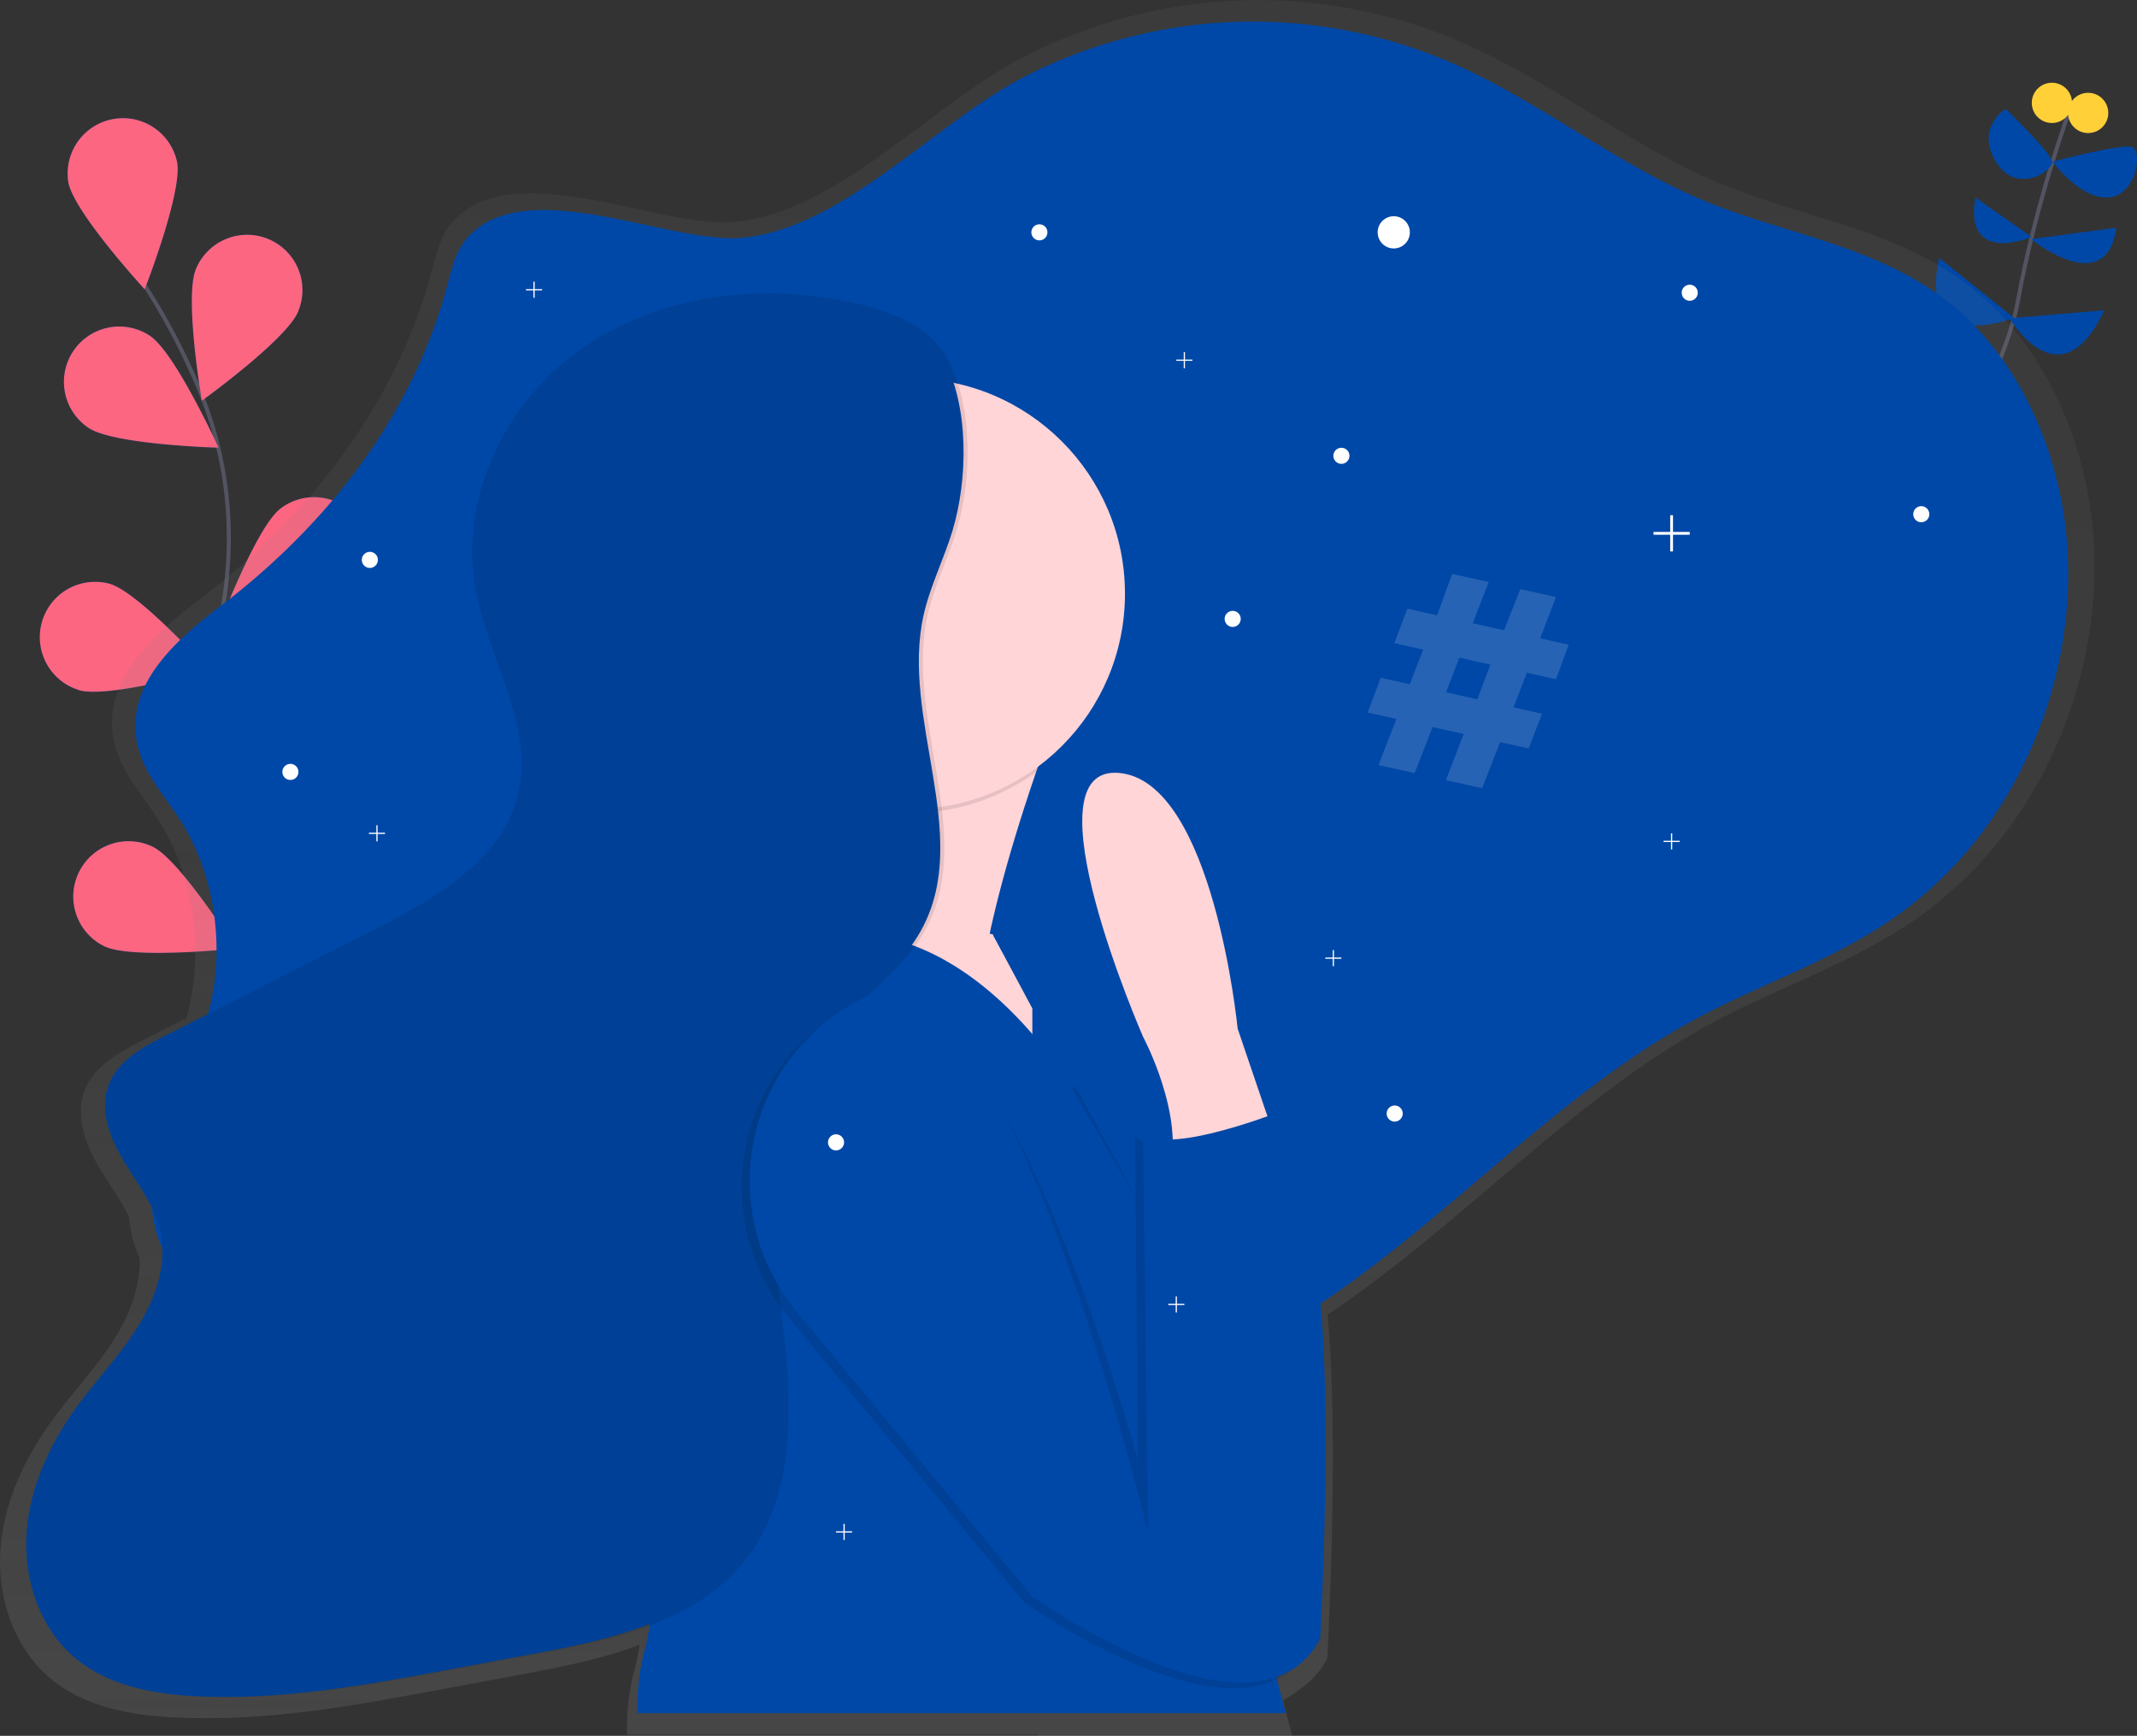 <?xml version="1.0" encoding="UTF-8" standalone="no"?>
<svg
   xmlns:dc="http://purl.org/dc/elements/1.1/"
   xmlns:cc="http://creativecommons.org/ns#"
   xmlns:rdf="http://www.w3.org/1999/02/22-rdf-syntax-ns#"
   xmlns:svg="http://www.w3.org/2000/svg"
   xmlns="http://www.w3.org/2000/svg"
   version="1.1"
   viewBox="0 0 1061.37 862.18"
   height="862.18"
   width="1061.37"
   data-name="Layer 1"
   id="028cd87a-0b35-461a-bfe3-3b7f66159f45">
  <rect x="0" y="0" width="1061.37" height="862.18" fill="#333333" stroke="none"/>
  <defs
     id="defs9">
    <linearGradient
       gradientUnits="userSpaceOnUse"
       y2="18.91"
       x2="589.43"
       y1="881.09"
       x1="589.43"
       id="9d8dd509-b6b1-49aa-9217-31324d378028">
      <stop
         id="stop2"
         stop-opacity="0.25"
         stop-color="gray"
         offset="0" />
      <stop
         id="stop4"
         stop-opacity="0.12"
         stop-color="gray"
         offset="0.54" />
      <stop
         id="stop6"
         stop-opacity="0.1"
         stop-color="gray"
         offset="1" />
    </linearGradient>
  </defs>
  <title
     id="title11">social_ideas</title>
  <path
     id="path13"
     stroke-width="2"
     stroke-miterlimit="10"
     stroke="#535461"
     fill="none"
     transform="translate(-69.31 -18.91)"
     d="M209.12,550.42s-58.69-115-32.93-212.55c10.81-41,8.83-84.27-7.08-123.52A329,329,0,0,0,141.4,161" />
  <path
     id="path15"
     fill="#0048a7"
     transform="translate(-69.31 -18.91)"
     d="M157.27,99.37c2.8,14.92-16.09,63.24-16.09,63.24s-35.12-38.19-37.92-53.1a27.48,27.48,0,0,1,54-10.14Z" />
  <path
     id="path17"
     fill="#0048a7"
     transform="translate(-69.31 -18.91)"
     d="M217.42,173.62c-5.76,14-47.88,44.34-47.88,44.34s-8.73-51.14-3-65.19a27.48,27.48,0,1,1,50.85,20.85Z" />
  <path
     id="path19"
     fill="#0048a7"
     transform="translate(-69.31 -18.91)"
     d="M242,315.17c-12.06,9.22-63.71,14.1-63.71,14.1s18.28-48.56,30.34-57.77A27.48,27.48,0,0,1,242,315.17Z" />
  <path
     id="path21"
     fill="#0048a7"
     transform="translate(-69.31 -18.91)"
     d="M236.42,426.46C226.09,437.58,176,451.12,176,451.12s9.81-50.95,20.14-62.07a27.48,27.48,0,0,1,40.27,37.4Z" />
  <path
     id="path23"
     fill="#0048a7"
     transform="translate(-69.31 -18.91)"
     d="M113.37,231.48c12.65,8.39,64.51,9.8,64.51,9.8s-21.5-47.22-34.15-55.61a27.48,27.48,0,1,0-30.37,45.81Z" />
  <path
     id="path25"
     fill="#0048a7"
     transform="translate(-69.31 -18.91)"
     d="M108.54,361.72c14.58,4.22,64.49-10,64.49-10s-34.64-38.62-49.22-42.84a27.48,27.48,0,0,0-15.27,52.79Z" />
  <path
     id="path27"
     fill="#0048a7"
     transform="translate(-69.31 -18.91)"
     d="M121.21,488.94c13.66,6.62,65.24,1.09,65.24,1.09s-27.62-43.92-41.27-50.54a27.48,27.48,0,1,0-24,49.45Z" />
  <path
     id="path29"
     fill="#fc6681"
     transform="translate(-69.31 -18.91)"
     d="M157.27,99.37c2.8,14.92-16.09,63.24-16.09,63.24s-35.12-38.19-37.92-53.1a27.48,27.48,0,0,1,54-10.14Z" />
  <path
     id="path31"
     fill="#fc6681"
     transform="translate(-69.31 -18.91)"
     d="M217.42,173.62c-5.76,14-47.88,44.34-47.88,44.34s-8.73-51.14-3-65.19a27.48,27.48,0,1,1,50.85,20.85Z" />
  <path
     id="path33"
     fill="#fc6681"
     transform="translate(-69.31 -18.91)"
     d="M242,315.17c-12.06,9.22-63.71,14.1-63.71,14.1s18.28-48.56,30.34-57.77A27.48,27.48,0,0,1,242,315.17Z" />
  <path
     id="path35"
     fill="#fc6681"
     transform="translate(-69.31 -18.91)"
     d="M236.42,426.46C226.09,437.58,176,451.12,176,451.12s9.81-50.95,20.14-62.07a27.48,27.48,0,0,1,40.27,37.4Z" />
  <path
     id="path37"
     fill="#fc6681"
     transform="translate(-69.31 -18.91)"
     d="M113.37,231.48c12.65,8.39,64.51,9.8,64.51,9.8s-21.5-47.22-34.15-55.61a27.48,27.48,0,1,0-30.37,45.81Z" />
  <path
     id="path39"
     fill="#fc6681"
     transform="translate(-69.31 -18.91)"
     d="M108.54,361.72c14.58,4.22,64.49-10,64.49-10s-34.64-38.62-49.22-42.84a27.48,27.48,0,0,0-15.27,52.79Z" />
  <path
     id="path41"
     fill="#fc6681"
     transform="translate(-69.31 -18.91)"
     d="M121.21,488.94c13.66,6.62,65.24,1.09,65.24,1.09s-27.62-43.92-41.27-50.54a27.48,27.48,0,1,0-24,49.45Z" />
  <path
     id="path43"
     stroke-width="2"
     stroke-miterlimit="10"
     stroke="#535461"
     fill="none"
     transform="translate(-69.31 -18.91)"
     d="M987.94,336.08S1062.43,219,1071.43,169s26-96,26-96" />
  <path
     id="path45"
     fill="#0048a7"
     transform="translate(-69.31 -18.91)"
     d="M1114.43,173l-47,4S1092.43,220,1114.43,173Z" />
  <path
     id="path47"
     fill="#0048a7"
     transform="translate(-69.31 -18.91)"
     d="M1032.43,147l37.22,29.81S1021.43,196,1032.43,147Z" />
  <path
     id="path49"
     fill="#0048a7"
     transform="translate(-69.31 -18.91)"
     d="M1120.43,132l-42.32,5.67S1115.43,168,1120.43,132Z" />
  <path
     id="path51"
     fill="#0048a7"
     transform="translate(-69.31 -18.91)"
     d="M1050.43,117l27.94,19.61S1044.43,151,1050.43,117Z" />
  <path
     id="path53"
     fill="#0048a7"
     transform="translate(-69.31 -18.91)"
     d="M1088.74,99.19S1123.43,90,1128.43,92s2,24-12,25S1088.74,99.19,1088.74,99.19Z" />
  <path
     id="path55"
     fill="#0048a7"
     transform="translate(-69.31 -18.91)"
     d="M1065.43,73s22,21,23,26-18,17-28,0S1065.43,73,1065.43,73Z" />
  <circle
     id="circle57"
     fill="#ffd037"
     r="10"
     cy="56.09"
     cx="1037.11" />
  <circle
     id="circle59"
     fill="#ffd037"
     r="10"
     cy="51.09"
     cx="1019.11" />
  <path
     id="path61"
     fill="url(#9d8dd509-b6b1-49aa-9217-31324d378028)"
     transform="translate(-69.31 -18.91)"
     d="M1108.88,283.77c-3.89-48.19-25.81-94.63-60.21-121.83-36.82-29.12-83.33-34.56-125.23-52-43.27-18.06-81.76-49.11-124.61-68.47a254.8,254.8,0,0,0-219.77,5c-46.64,23.54-93.9,78.57-145.84,82.71-37,2.95-111.12-34.12-140,.95-5.27,6.4-7.31,15.4-9.58,23.87-18.3,68.19-63.37,123-114.69,162.24-21.74,16.6-48.2,38.86-43.45,68.61,2.56,16,13.8,27.74,22.16,40.76,17.51,27.25,23.19,64.3,14.84,96.92-.17.65-.35,1.3-.53,2l-21.84,11.1c-11.56,5.87-24,12.74-28.75,24.81-4.88,12.52.25,26.69,7.12,38.25,4.92,8.27,10.8,16.17,14.93,24.78a66.73,66.73,0,0,0,1.26,8.4,64.78,64.78,0,0,0,4,12.14c.37,13.57-4.77,27.29-12,39-9,14.61-21,27.07-31.11,40.9C81.53,743,71,765.4,69.49,789.12s6.93,48.74,25.3,63.82c16.86,13.84,39.64,18,61.42,19q8.28.41,16.55.35c38.84,0,77.48-7.14,115.75-14.28l41.41-7.72c19-3.55,38.85-7.55,57-14.38a91.33,91.33,0,0,1-2.21,11.3,108,108,0,0,0-3.9,33.29v0H584.65c0,.17.07.34.11.51H711.08l-.22-.51h.22s-1.93-6.08-4.51-17.15a37.6,37.6,0,0,0,8.21-5.4,40,40,0,0,0,13.74-15.4s6.08-108.84.14-170.65c65.47-43.56,121.68-107.38,190.43-144.61C954.83,508,993.73,496,1026.84,471.06a201.3,201.3,0,0,0,47.36-51.26C1099.26,381.19,1112.77,332,1108.88,283.77Z" />
  <path
     transform="translate(-69.31 -18.91)"
     fill="#0048a7"
     id="path63"
     d="M300.61,138c-5.14,6.24-7.12,15-9.34,23.27-17.84,66.49-61.78,120-111.83,158.18-21.19,16.18-47,37.89-42.36,66.89,2.49,15.58,13.45,27,21.61,39.74,17.08,26.57,22.61,62.7,14.47,94.5-9.26,36.19-35.12,70-27.11,106.56,4.94,22.56,21.7,38.56,37.82,52.34q37.71,32.23,77.83,60.37c17.93,12.58,37,24.82,57.89,26.41,18.4,1.41,36.42-5.58,53.88-12.49,15.26-6,30.91-12.31,43.23-24.4,8-7.89,14.46-18.08,23.39-24.53,21-15.17,47.94-5.55,72,.91a250.72,250.72,0,0,0,171.6-15.71c82.89-39,146.07-120.75,227.12-164.64,34.86-18.88,72.78-30.59,105.06-54.9a196.26,196.26,0,0,0,46.18-50c24.44-37.65,37.61-85.65,33.82-132.63s-25.17-92.27-58.7-118.79c-35.9-28.39-81.24-33.69-122.1-50.74-42.19-17.61-79.71-47.88-121.49-66.76a248.43,248.43,0,0,0-214.28,4.84c-45.47,22.95-91.55,76.61-142.2,80.64C401,140,328.79,103.85,300.61,138Z" />
  <path
     id="path67"
     fill="#ffd5d8"
     transform="translate(-69.31 -18.91)"
     d="M583.88,402.41C551.3,497.68,555,529.81,555,529.81l7,54s-141,20-119-46c12.61-37.84,9.78-98.7,5.06-143.73-3.51-33.52-8.06-58.27-8.06-58.27l162,17C595,371,589,387.47,583.88,402.41Z" />
  <path
     id="path69"
     opacity="0.1"
     transform="translate(-69.31 -18.91)"
     d="M602,352.81c-7,18.17-13,34.66-18.16,49.6a107,107,0,0,1-135.78-8.33c-3.51-33.52-8.06-58.27-8.06-58.27Z" />
  <circle
     id="circle71"
     fill="#ffd5d8"
     r="107"
     cy="294.9"
     cx="451.73" />
  <path
     id="path73"
     fill="#ffd5d8"
     transform="translate(-69.31 -18.91)"
     d="M593,589.81l-63-27,11-84a136,136,0,0,1,27.07,6c24.26,7.86,57,25.61,63.89,64.83a1.42,1.42,0,0,1,0,.2C643,613.81,593,589.81,593,589.81Z" />
  <path
     id="path75"
     opacity="0.05"
     transform="translate(-69.31 -18.91)"
     d="M632,549.61l-8.46,12.7-33.88,2.26V541.8s-8.12-26.49-8.12-28.49S568,487.56,568,487.56l-5.46-4.25,5.57,1.47C592.37,492.64,625.16,510.39,632,549.61Z" />
  <path
     id="path77"
     fill="#0048a7"
     transform="translate(-69.31 -18.91)"
     d="M562.54,483.31l19.5,36.5v45l27,7-17-47S572.54,487.31,562.54,483.31Z" />
  <path
     id="path79"
     fill="#0048a7"
     transform="translate(-69.31 -18.91)"
     d="M386,869.81v0a105.35,105.35,0,0,1,3.8-32.46c12.76-46.89-8.8-199.5-8.8-199.5s6-130,86-152c76.39-21,130,65.57,134.66,73.43.23.37.34.57.34.57l31.8-13.91.2-.09c0,.16,0,.33,0,.5.25,7.11,5.72,21.13,13.29,37.34a474,474,0,0,1,29.88,83.75,484.53,484.53,0,0,1,14.41,96.5C694.69,827.79,708,869.81,708,869.81Z" />
  <path
     id="path81"
     opacity="0.1"
     transform="translate(-69.31 -18.91)"
     d="M677.22,667.4l4.32,28.91-80-137,.16-.07,31.84-13.93.3.59.21.41c.25,7.11,5.72,21.13,13.29,37.34A474,474,0,0,1,677.22,667.4Z" />
  <path
     id="path83"
     opacity="0.1"
     transform="translate(-69.31 -18.91)"
     d="M471.59,165.76C429.43,161,384.82,171.34,352,198.23s-52,71.12-44.63,112.9c6.17,34.76,29.47,68.11,21.16,102.41-7.89,32.58-40.9,51.56-70.78,66.75L153.36,533.35c-11.27,5.73-23.44,12.42-28,24.19-4.76,12.21.24,26,6.94,37.29s15.25,21.81,18.38,34.54c4,16.23-1.66,33.46-10.39,47.7s-20.46,26.4-30.33,39.88C96.23,735.65,86,757.52,84.48,780.64s6.76,47.52,24.66,62.23c16.43,13.5,38.64,17.51,59.89,18.56,42.62,2.1,85-5.76,127-13.58l40.37-7.53c37.17-6.93,77.46-15.63,101.64-44.71,28-33.62,24.77-82.48,19.27-125.86S446.59,578.25,472,542.63c16.61-23.33,44.42-37.8,57.63-63.21,24.18-46.47-11-103.71.35-154.84,3.22-14.48,10.1-27.87,14.39-42.07,7.63-25.27,8.44-61.7-4.64-85.76C527.7,174.7,494.27,168.31,471.59,165.76Z" />
  <path
     id="path85"
     fill="#0048a7"
     transform="translate(-69.31 -18.91)"
     d="M469.59,165.76C427.43,161,382.82,171.34,350,198.23s-52,71.12-44.63,112.9c6.17,34.76,29.47,68.11,21.16,102.41-7.89,32.58-40.9,51.56-70.78,66.75L151.36,533.35c-11.27,5.73-23.44,12.42-28,24.19-4.76,12.21.24,26,6.94,37.29s15.25,21.81,18.38,34.54c4,16.23-1.66,33.46-10.39,47.7s-20.46,26.4-30.33,39.88C94.23,735.65,84,757.52,82.48,780.64s6.76,47.52,24.66,62.23c16.43,13.5,38.64,17.51,59.89,18.56,42.62,2.1,85-5.76,127-13.58l40.37-7.53c37.17-6.93,77.46-15.63,101.64-44.71,28-33.62,24.77-82.48,19.27-125.86S444.59,578.25,470,542.63c16.61-23.33,44.42-37.8,57.63-63.21,24.18-46.47-11-103.71.35-154.84,3.22-14.48,10.1-27.87,14.39-42.07,7.63-25.27,8.44-61.7-4.64-85.76C525.7,174.7,492.27,168.31,469.59,165.76Z" />
  <path
     id="path87"
     opacity="0.1"
     transform="translate(-69.31 -18.91)"
     d="M469.59,165.76C427.43,161,382.82,171.34,350,198.23s-52,71.12-44.63,112.9c6.17,34.76,29.47,68.11,21.16,102.41-7.89,32.58-40.9,51.56-70.78,66.75L151.36,533.35c-11.27,5.73-23.44,12.42-28,24.19-4.76,12.21.24,26,6.94,37.29s15.25,21.81,18.38,34.54c4,16.23-1.66,33.46-10.39,47.7s-20.46,26.4-30.33,39.88C94.23,735.65,84,757.52,82.48,780.64s6.76,47.52,24.66,62.23c16.43,13.5,38.64,17.51,59.89,18.56,42.62,2.1,85-5.76,127-13.58l40.37-7.53c37.17-6.93,77.46-15.63,101.64-44.71,28-33.62,24.77-82.48,19.27-125.86S444.59,578.25,470,542.63c16.61-23.33,44.42-37.8,57.63-63.21,24.18-46.47-11-103.71.35-154.84,3.22-14.48,10.1-27.87,14.39-42.07,7.63-25.27,8.44-61.7-4.64-85.76C525.7,174.7,492.27,168.31,469.59,165.76Z" />
  <path
     id="path89"
     fill="#0048a7"
     transform="translate(-69.31 -18.91)"
     d="M562.54,483.31l75,137.69,52-26.69s-93-126-105-124S562.54,483.31,562.54,483.31Z" />
  <path
     id="path91"
     fill="#ffd5d8"
     transform="translate(-69.31 -18.91)"
     d="M701,579.81l-17-50s-12-123-59-127,12,131,12,131,21,39,13,68S701,579.81,701,579.81Z" />
  <path
     id="path93"
     opacity="0.1"
     transform="translate(-69.31 -18.91)"
     d="M461.09,673.47,578,814.81s112,80,143,21c0,0,13-161-2-199s-20-62-20-62-62,24-66,7l1.5,162.5S564,484.81,496,516.81q-1.42.67-2.8,1.35C435,547.1,419.62,623.35,461.09,673.47Z" />
  <path
     id="path95"
     fill="#0048a7"
     transform="translate(-69.31 -18.91)"
     d="M465.09,670.47,582,811.81s112,80,143,21c0,0,9-161-6-199s-16-62-16-62-62,24-66,7l2.5,201.5S568,481.81,500,513.81q-1.42.67-2.8,1.35C439,544.1,423.62,620.35,465.09,670.47Z" />
  <circle
     id="circle97"
     fill="#fff"
     r="8"
     cy="115.4"
     cx="692.23" />
  <circle
     id="circle99"
     fill="#fff"
     r="4"
     cy="226.4"
     cx="666.23" />
  <circle
     id="circle101"
     fill="#fff"
     r="4"
     cy="115.4"
     cx="516.23" />
  <circle
     id="circle103"
     fill="#fff"
     r="4"
     cy="278.09"
     cx="183.69" />
  <circle
     id="circle105"
     fill="#fff"
     r="4"
     cy="567.4"
     cx="415.23" />
  <circle
     id="circle107"
     fill="#fff"
     r="4"
     cy="383.4"
     cx="144.23" />
  <circle
     id="circle109"
     fill="#fff"
     r="4"
     cy="145.4"
     cx="839.23" />
  <circle
     id="circle111"
     fill="#fff"
     r="4"
     cy="307.4"
     cx="612.23" />
  <circle
     id="circle113"
     fill="#fff"
     r="4"
     cy="255.4"
     cx="954.23" />
  <circle
     id="circle115"
     fill="#fff"
     r="4"
     cy="553.09"
     cx="692.69" />
  <polygon
     id="polygon117"
     fill="#fff"
     points="839.23 264.21 830.92 264.21 830.92 255.9 829.53 255.9 829.53 264.21 821.23 264.21 821.23 265.6 829.53 265.6 829.53 273.9 830.92 273.9 830.92 265.6 839.23 265.6 839.23 264.21" />
  <polygon
     id="polygon119"
     fill="#fff"
     points="423.23 760.6 419.54 760.6 419.54 756.9 418.92 756.9 418.92 760.6 415.23 760.6 415.23 761.21 418.92 761.21 418.92 764.9 419.54 764.9 419.54 761.21 423.23 761.21 423.23 760.6" />
  <polygon
     id="polygon121"
     fill="#fff"
     points="588.23 647.6 584.53 647.6 584.53 643.9 583.92 643.9 583.92 647.6 580.23 647.6 580.23 648.21 583.92 648.21 583.92 651.9 584.53 651.9 584.53 648.21 588.23 648.21 588.23 647.6" />
  <polygon
     id="polygon123"
     fill="#fff"
     points="834.23 417.6 830.53 417.6 830.53 413.9 829.92 413.9 829.92 417.6 826.23 417.6 826.23 418.21 829.92 418.21 829.92 421.9 830.53 421.9 830.53 418.21 834.23 418.21 834.23 417.6" />
  <polygon
     id="polygon125"
     fill="#fff"
     points="666.23 475.6 662.53 475.6 662.53 471.9 661.92 471.9 661.92 475.6 658.23 475.6 658.23 476.21 661.92 476.21 661.92 479.9 662.53 479.9 662.53 476.21 666.23 476.21 666.23 475.6" />
  <polygon
     id="polygon127"
     fill="#fff"
     points="191.23 413.6 187.53 413.6 187.53 409.9 186.92 409.9 186.92 413.6 183.23 413.6 183.23 414.21 186.92 414.21 186.92 417.9 187.53 417.9 187.53 414.21 191.23 414.21 191.23 413.6" />
  <polygon
     id="polygon129"
     fill="#fff"
     points="592.23 178.6 588.53 178.6 588.53 174.9 587.92 174.9 587.92 178.6 584.23 178.6 584.23 179.21 587.92 179.21 587.92 182.9 588.53 182.9 588.53 179.21 592.23 179.21 592.23 178.6" />
  <polygon
     id="polygon131"
     fill="#fff"
     points="269.23 143.6 265.54 143.6 265.54 139.9 264.92 139.9 264.92 143.6 261.23 143.6 261.23 144.21 264.92 144.21 264.92 147.9 265.54 147.9 265.54 144.21 269.23 144.21 269.23 143.6" />
  <g
     id="text955"
     style="font-style:normal;font-variant:normal;font-weight:bold;font-stretch:normal;font-size:143.772px;line-height:1.25;font-family:'Fira Sans';-inkscape-font-specification:'Fira Sans Bold';opacity:0.15;fill:#ffffff;fill-opacity:1;stroke:none;stroke-width:95.848;stroke-miterlimit:4;stroke-dasharray:none;stroke-opacity:1"
     transform="rotate(12.582,31.133,-3.432)"
     aria-label="#">
    <path
       id="path957"
       style="font-style:normal;font-variant:normal;font-weight:900;font-stretch:normal;font-family:Overpass;-inkscape-font-specification:'Overpass Heavy';fill:#ffffff;stroke-width:95.848"
       d="m 752.454,228.434 3.738,-24.297 h -14.665 l 2.588,-18.259 h 14.809 l 2.732,-18.259 h -14.665 l 2.588,-18.115 h 15.096 l 2.875,-21.71 h 18.547 l -3.307,21.71 h 15.959 l 3.451,-21.71 h 18.115 l -3.163,21.71 h 14.521 l -2.444,18.115 h -14.809 l -2.732,18.259 h 14.521 l -2.732,18.259 h -14.521 l -3.738,24.297 h -18.403 l 3.594,-24.297 h -15.815 l -3.738,24.297 z m 24.873,-42.557 h 15.959 l 2.588,-18.259 h -15.815 z" />
  </g>
</svg>
